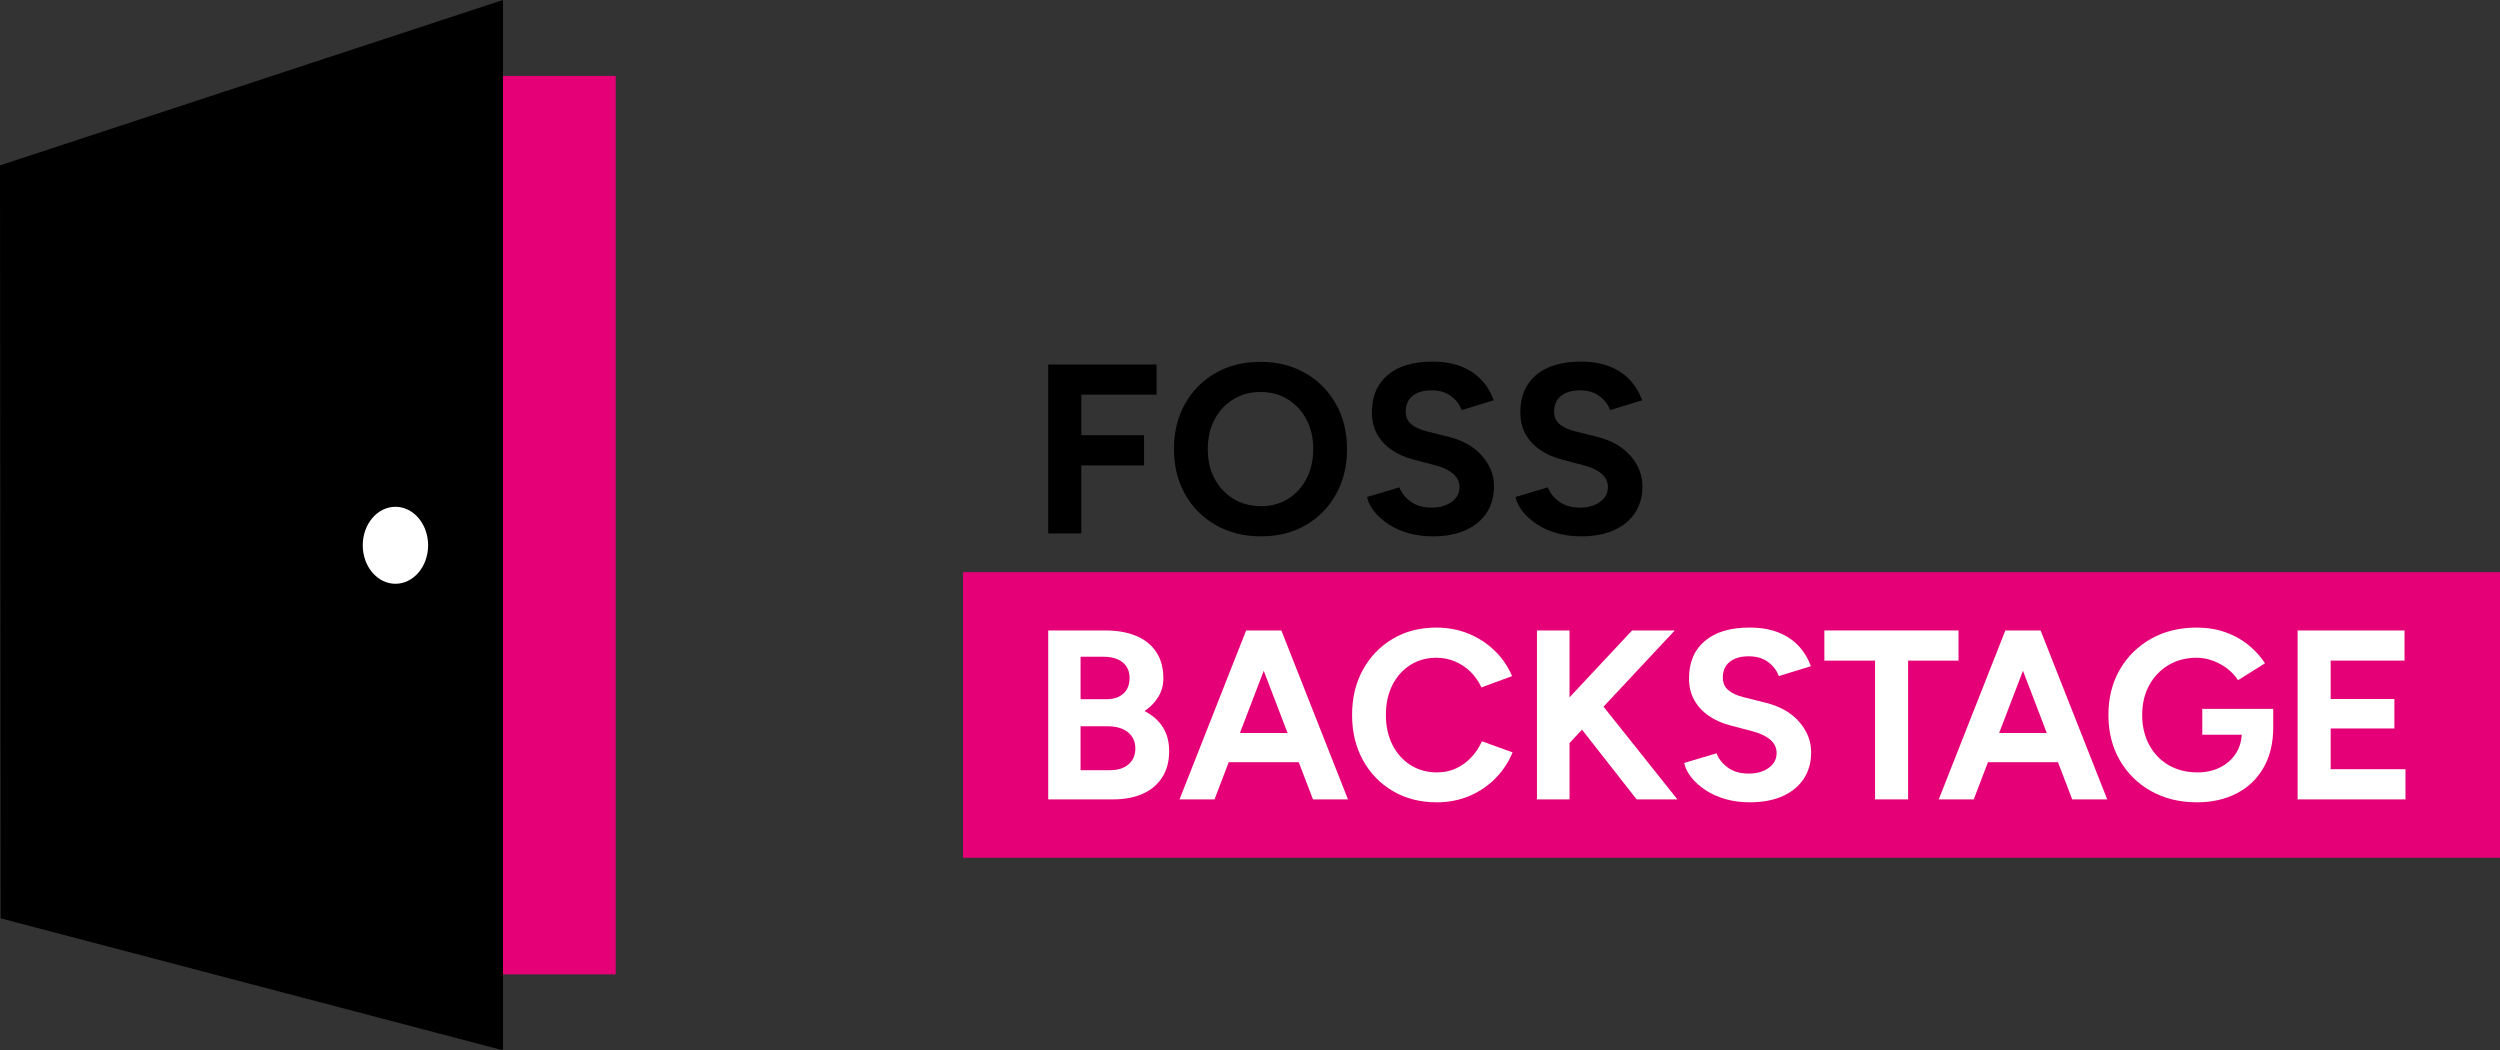<?xml version="1.0" encoding="UTF-8"?><svg id="Ebene_1" xmlns="http://www.w3.org/2000/svg" viewBox="0 0 1920 806.62"><rect x="0" y="0" width="1920" height="806.62" fill="#333333" stroke="none"/><defs><style>.cls-1,.cls-2,.cls-3{stroke-width:0px;}.cls-2{fill:#fff;}.cls-3{fill:#e60077;}</style></defs><rect class="cls-3" x="739.61" y="439.4" width="1180.39" height="219.33"/><rect class="cls-3" x="386.28" y="58.29" width="86.58" height="690.03"/><polygon class="cls-1" points="386.28 0 386.28 806.62 .48 705.26 0 127 386.28 0"/><ellipse class="cls-2" cx="303.69" cy="418.78" rx="25.1" ry="29.56"/><path class="cls-1" d="m805.04,409.68v-129.74h83.22v23.17h-57.83v31.14h48.19v23.17h-48.19v52.26h-25.39Z"/><path class="cls-1" d="m968.52,411.91c-13.1,0-24.68-2.88-34.75-8.62-10.07-5.74-17.95-13.65-23.63-23.72-5.68-10.07-8.53-21.66-8.53-34.75s2.84-24.68,8.53-34.75c5.68-10.07,13.49-17.95,23.45-23.63,9.94-5.68,21.4-8.53,34.38-8.53s24.46,2.87,34.47,8.62,17.86,13.66,23.54,23.72c5.68,10.07,8.53,21.66,8.53,34.75s-2.81,24.5-8.43,34.57c-5.62,10.07-13.38,17.98-23.26,23.72-9.89,5.75-21.31,8.62-34.29,8.62Zm0-23.17c7.78,0,14.71-1.88,20.76-5.66,6.05-3.76,10.78-8.96,14.18-15.57,3.39-6.61,5.1-14.18,5.1-22.71s-1.74-16.06-5.19-22.62c-3.46-6.54-8.22-11.7-14.27-15.48-6.05-3.76-13.1-5.65-21.12-5.65s-14.74,1.88-20.85,5.65c-6.12,3.77-10.91,8.93-14.37,15.48-3.46,6.55-5.19,14.15-5.19,22.8s1.73,16.07,5.19,22.62c3.47,6.55,8.28,11.71,14.46,15.48,6.17,3.77,13.28,5.66,21.31,5.66Z"/><path class="cls-1" d="m1100.11,411.91c-6.55,0-12.66-.81-18.34-2.41-5.68-1.61-10.75-3.86-15.2-6.77-4.44-2.91-8.13-6.15-11.02-9.73-2.91-3.58-4.79-7.35-5.66-11.3l24.84-7.42c1.6,4.21,4.44,7.82,8.53,10.84,4.07,3.03,9.2,4.61,15.38,4.73,6.55.12,11.89-1.3,16.04-4.26,4.14-2.97,6.21-6.8,6.21-11.49,0-4.08-1.64-7.51-4.91-10.29-3.28-2.78-7.76-4.91-13.43-6.39l-16.87-4.45c-6.3-1.6-11.86-4.05-16.68-7.32-4.82-3.27-8.59-7.32-11.31-12.14-2.72-4.82-4.07-10.44-4.07-16.87,0-12.24,4.05-21.77,12.14-28.63,8.09-6.86,19.56-10.29,34.38-10.29,8.28,0,15.54,1.2,21.78,3.62,6.24,2.41,11.46,5.84,15.66,10.28,4.2,4.45,7.41,9.7,9.64,15.76l-24.65,7.6c-1.48-4.2-4.2-7.78-8.15-10.75-3.95-2.97-8.96-4.45-15.01-4.45s-11.02,1.42-14.54,4.26c-3.52,2.85-5.29,6.86-5.29,12.05,0,4.07,1.39,7.29,4.17,9.64,2.78,2.34,6.58,4.14,11.39,5.37l17.05,4.27c11.12,2.72,19.77,7.59,25.96,14.63,6.17,7.05,9.27,14.9,9.27,23.54,0,7.67-1.86,14.37-5.57,20.11-3.7,5.75-9.08,10.23-16.12,13.44-7.05,3.21-15.58,4.82-25.58,4.82Z"/><path class="cls-1" d="m1214.1,411.91c-6.55,0-12.66-.81-18.34-2.41-5.68-1.61-10.75-3.86-15.2-6.77-4.44-2.91-8.13-6.15-11.02-9.73-2.91-3.58-4.79-7.35-5.66-11.3l24.84-7.42c1.6,4.21,4.44,7.82,8.53,10.84,4.07,3.03,9.2,4.61,15.38,4.73,6.55.12,11.89-1.3,16.04-4.26,4.14-2.97,6.21-6.8,6.21-11.49,0-4.08-1.64-7.51-4.91-10.29s-7.76-4.91-13.43-6.39l-16.87-4.45c-6.3-1.6-11.86-4.05-16.68-7.32-4.82-3.27-8.59-7.32-11.31-12.14-2.72-4.82-4.07-10.44-4.07-16.87,0-12.24,4.05-21.77,12.14-28.63,8.09-6.86,19.56-10.29,34.38-10.29,8.28,0,15.54,1.2,21.78,3.62,6.24,2.41,11.46,5.84,15.66,10.28,4.2,4.45,7.41,9.7,9.64,15.76l-24.65,7.6c-1.48-4.2-4.2-7.78-8.15-10.75s-8.96-4.45-15.01-4.45-11.02,1.42-14.54,4.26c-3.52,2.85-5.29,6.86-5.29,12.05,0,4.07,1.39,7.29,4.17,9.64,2.78,2.34,6.58,4.14,11.39,5.37l17.05,4.27c11.12,2.72,19.77,7.59,25.96,14.63,6.17,7.05,9.27,14.9,9.27,23.54,0,7.67-1.86,14.37-5.57,20.11-3.7,5.75-9.08,10.23-16.12,13.44-7.05,3.21-15.58,4.82-25.58,4.82Z"/><path class="cls-2" d="m805.04,613.93v-129.74h43.93c8.9,0,16.68,1.36,23.36,4.08,6.67,2.72,11.86,6.82,15.57,12.32,3.71,5.5,5.56,12.33,5.56,20.49,0,5.07-1.27,9.73-3.79,13.99-2.53,4.26-6.09,7.94-10.66,11.02,6.05,3.1,10.72,7.2,13.99,12.33,3.28,5.13,4.91,11.28,4.91,18.44,0,7.91-1.79,14.64-5.38,20.2-3.58,5.57-8.59,9.77-15.01,12.61s-13.96,4.26-22.61,4.26h-49.87Zm24.84-76.92h19.65c5.56,0,9.95-1.42,13.16-4.26s4.81-6.86,4.81-12.05-1.79-9.2-5.38-12.05c-3.58-2.84-8.46-4.26-14.64-4.26h-17.6v32.63Zm0,54.49h22.61c6.05,0,10.81-1.51,14.27-4.54,3.46-3.02,5.19-7.07,5.19-12.14s-1.92-9.48-5.75-12.52c-3.83-3.02-9.09-4.53-15.76-4.53h-20.57v33.73Z"/><path class="cls-2" d="m905.88,613.93l51.15-129.74h25.39l-49.68,129.74h-26.87Zm24.09-28.54v-22.43h81.37v22.43h-81.37Zm78.4,28.54l-49.67-129.74h25.39l51.16,129.74h-26.88Z"/><path class="cls-2" d="m1103.28,616.16c-12.61,0-23.79-2.88-33.55-8.62-9.77-5.74-17.42-13.65-22.99-23.72-5.56-10.07-8.34-21.66-8.34-34.75s2.78-24.68,8.34-34.75c5.57-10.07,13.2-17.98,22.9-23.72,9.69-5.75,20.85-8.62,33.45-8.62,8.9,0,17.18,1.57,24.84,4.72,7.66,3.16,14.36,7.54,20.11,13.17,5.75,5.62,10.16,12.07,13.25,19.37l-23.54,8.71c-2.1-4.57-4.88-8.55-8.34-11.96-3.46-3.39-7.41-6.05-11.86-7.96-4.45-1.92-9.27-2.88-14.46-2.88-7.54,0-14.24,1.89-20.11,5.66-5.86,3.77-10.44,8.92-13.71,15.48-3.28,6.55-4.91,14.15-4.91,22.8s1.67,16.28,5,22.89c3.34,6.62,7.97,11.8,13.9,15.58,5.93,3.76,12.72,5.65,20.39,5.65,5.31,0,10.16-1.01,14.54-3.06,4.39-2.04,8.28-4.84,11.68-8.43,3.39-3.57,6.15-7.72,8.24-12.42l23.54,8.53c-3.09,7.54-7.5,14.22-13.25,20.02-5.75,5.81-12.45,10.32-20.11,13.53-7.67,3.21-16.01,4.82-25.02,4.82Z"/><path class="cls-2" d="m1180.38,613.93v-129.74h25.02v129.74h-25.02Zm15.2-32.81l-2.97-31.88,60.8-65.05h32.81l-90.64,96.94Zm61.35,32.81l-51.71-65.98,18.34-15.2,64.69,81.18h-31.32Z"/><path class="cls-2" d="m1343.66,616.16c-6.55,0-12.66-.81-18.34-2.41-5.68-1.61-10.75-3.86-15.2-6.77-4.44-2.91-8.13-6.15-11.02-9.73-2.91-3.58-4.79-7.35-5.66-11.3l24.84-7.42c1.6,4.21,4.44,7.82,8.53,10.84,4.07,3.03,9.2,4.61,15.38,4.73,6.55.12,11.89-1.3,16.04-4.26,4.14-2.97,6.21-6.8,6.21-11.49,0-4.08-1.64-7.51-4.91-10.29s-7.76-4.91-13.43-6.39l-16.87-4.45c-6.3-1.6-11.86-4.05-16.68-7.32-4.82-3.27-8.59-7.32-11.31-12.14-2.72-4.82-4.07-10.44-4.07-16.87,0-12.24,4.05-21.77,12.14-28.63,8.09-6.86,19.56-10.29,34.38-10.29,8.28,0,15.54,1.2,21.78,3.62,6.24,2.41,11.46,5.84,15.66,10.28,4.2,4.45,7.41,9.7,9.64,15.76l-24.65,7.6c-1.48-4.2-4.2-7.78-8.15-10.75-3.95-2.97-8.96-4.45-15.01-4.45s-11.02,1.42-14.54,4.26c-3.52,2.85-5.29,6.86-5.29,12.05,0,4.07,1.39,7.29,4.17,9.64,2.78,2.34,6.58,4.14,11.39,5.37l17.05,4.27c11.12,2.72,19.77,7.59,25.96,14.63,6.17,7.05,9.27,14.9,9.27,23.54,0,7.67-1.86,14.37-5.57,20.11-3.7,5.75-9.08,10.23-16.12,13.44-7.05,3.21-15.58,4.82-25.58,4.82Z"/><path class="cls-2" d="m1440.03,613.93v-106.57h-38.92v-23.17h103.04v23.17h-38.73v106.57h-25.39Z"/><path class="cls-2" d="m1488.96,613.93l51.15-129.74h25.39l-49.67,129.74h-26.88Zm24.09-28.54v-22.43h81.38v22.43h-81.38Zm78.41,28.54l-49.67-129.74h25.38l51.17,129.74h-26.88Z"/><path class="cls-2" d="m1687.08,616.16c-13.21,0-24.92-2.88-35.11-8.62-10.19-5.74-18.19-13.65-24-23.72-5.81-10.07-8.71-21.66-8.71-34.75s2.9-24.68,8.71-34.75c5.81-10.07,13.81-17.98,24-23.72,10.19-5.75,21.9-8.62,35.11-8.62,7.91,0,15.2,1.18,21.88,3.52,6.66,2.35,12.56,5.59,17.7,9.74,5.12,4.14,9.41,8.86,12.87,14.17l-20.74,12.98c-2.12-3.34-4.85-6.3-8.25-8.9s-7.13-4.63-11.22-6.12c-4.07-1.48-8.15-2.23-12.24-2.23-8.15,0-15.37,1.89-21.68,5.66-6.3,3.77-11.24,8.92-14.82,15.48s-5.38,14.15-5.38,22.8,1.77,16.13,5.29,22.8c3.53,6.67,8.49,11.89,14.91,15.67,6.43,3.76,13.85,5.65,22.25,5.65,6.55,0,12.4-1.29,17.52-3.89,5.12-2.6,9.18-6.24,12.15-10.93,2.95-4.7,4.43-10.14,4.43-16.31l24.11-3.71c0,12.24-2.52,22.68-7.51,31.32-5.01,8.65-11.93,15.23-20.76,19.74-8.83,4.52-19.01,6.77-30.5,6.77Zm4.27-51.9v-19.83h54.5v15.76l-13.72,4.07h-40.78Z"/><path class="cls-2" d="m1764.57,613.93v-129.74h82.1v23.17h-56.71v29.47h48.92v22.62h-48.92v31.32h57.45v23.17h-82.84Z"/></svg>